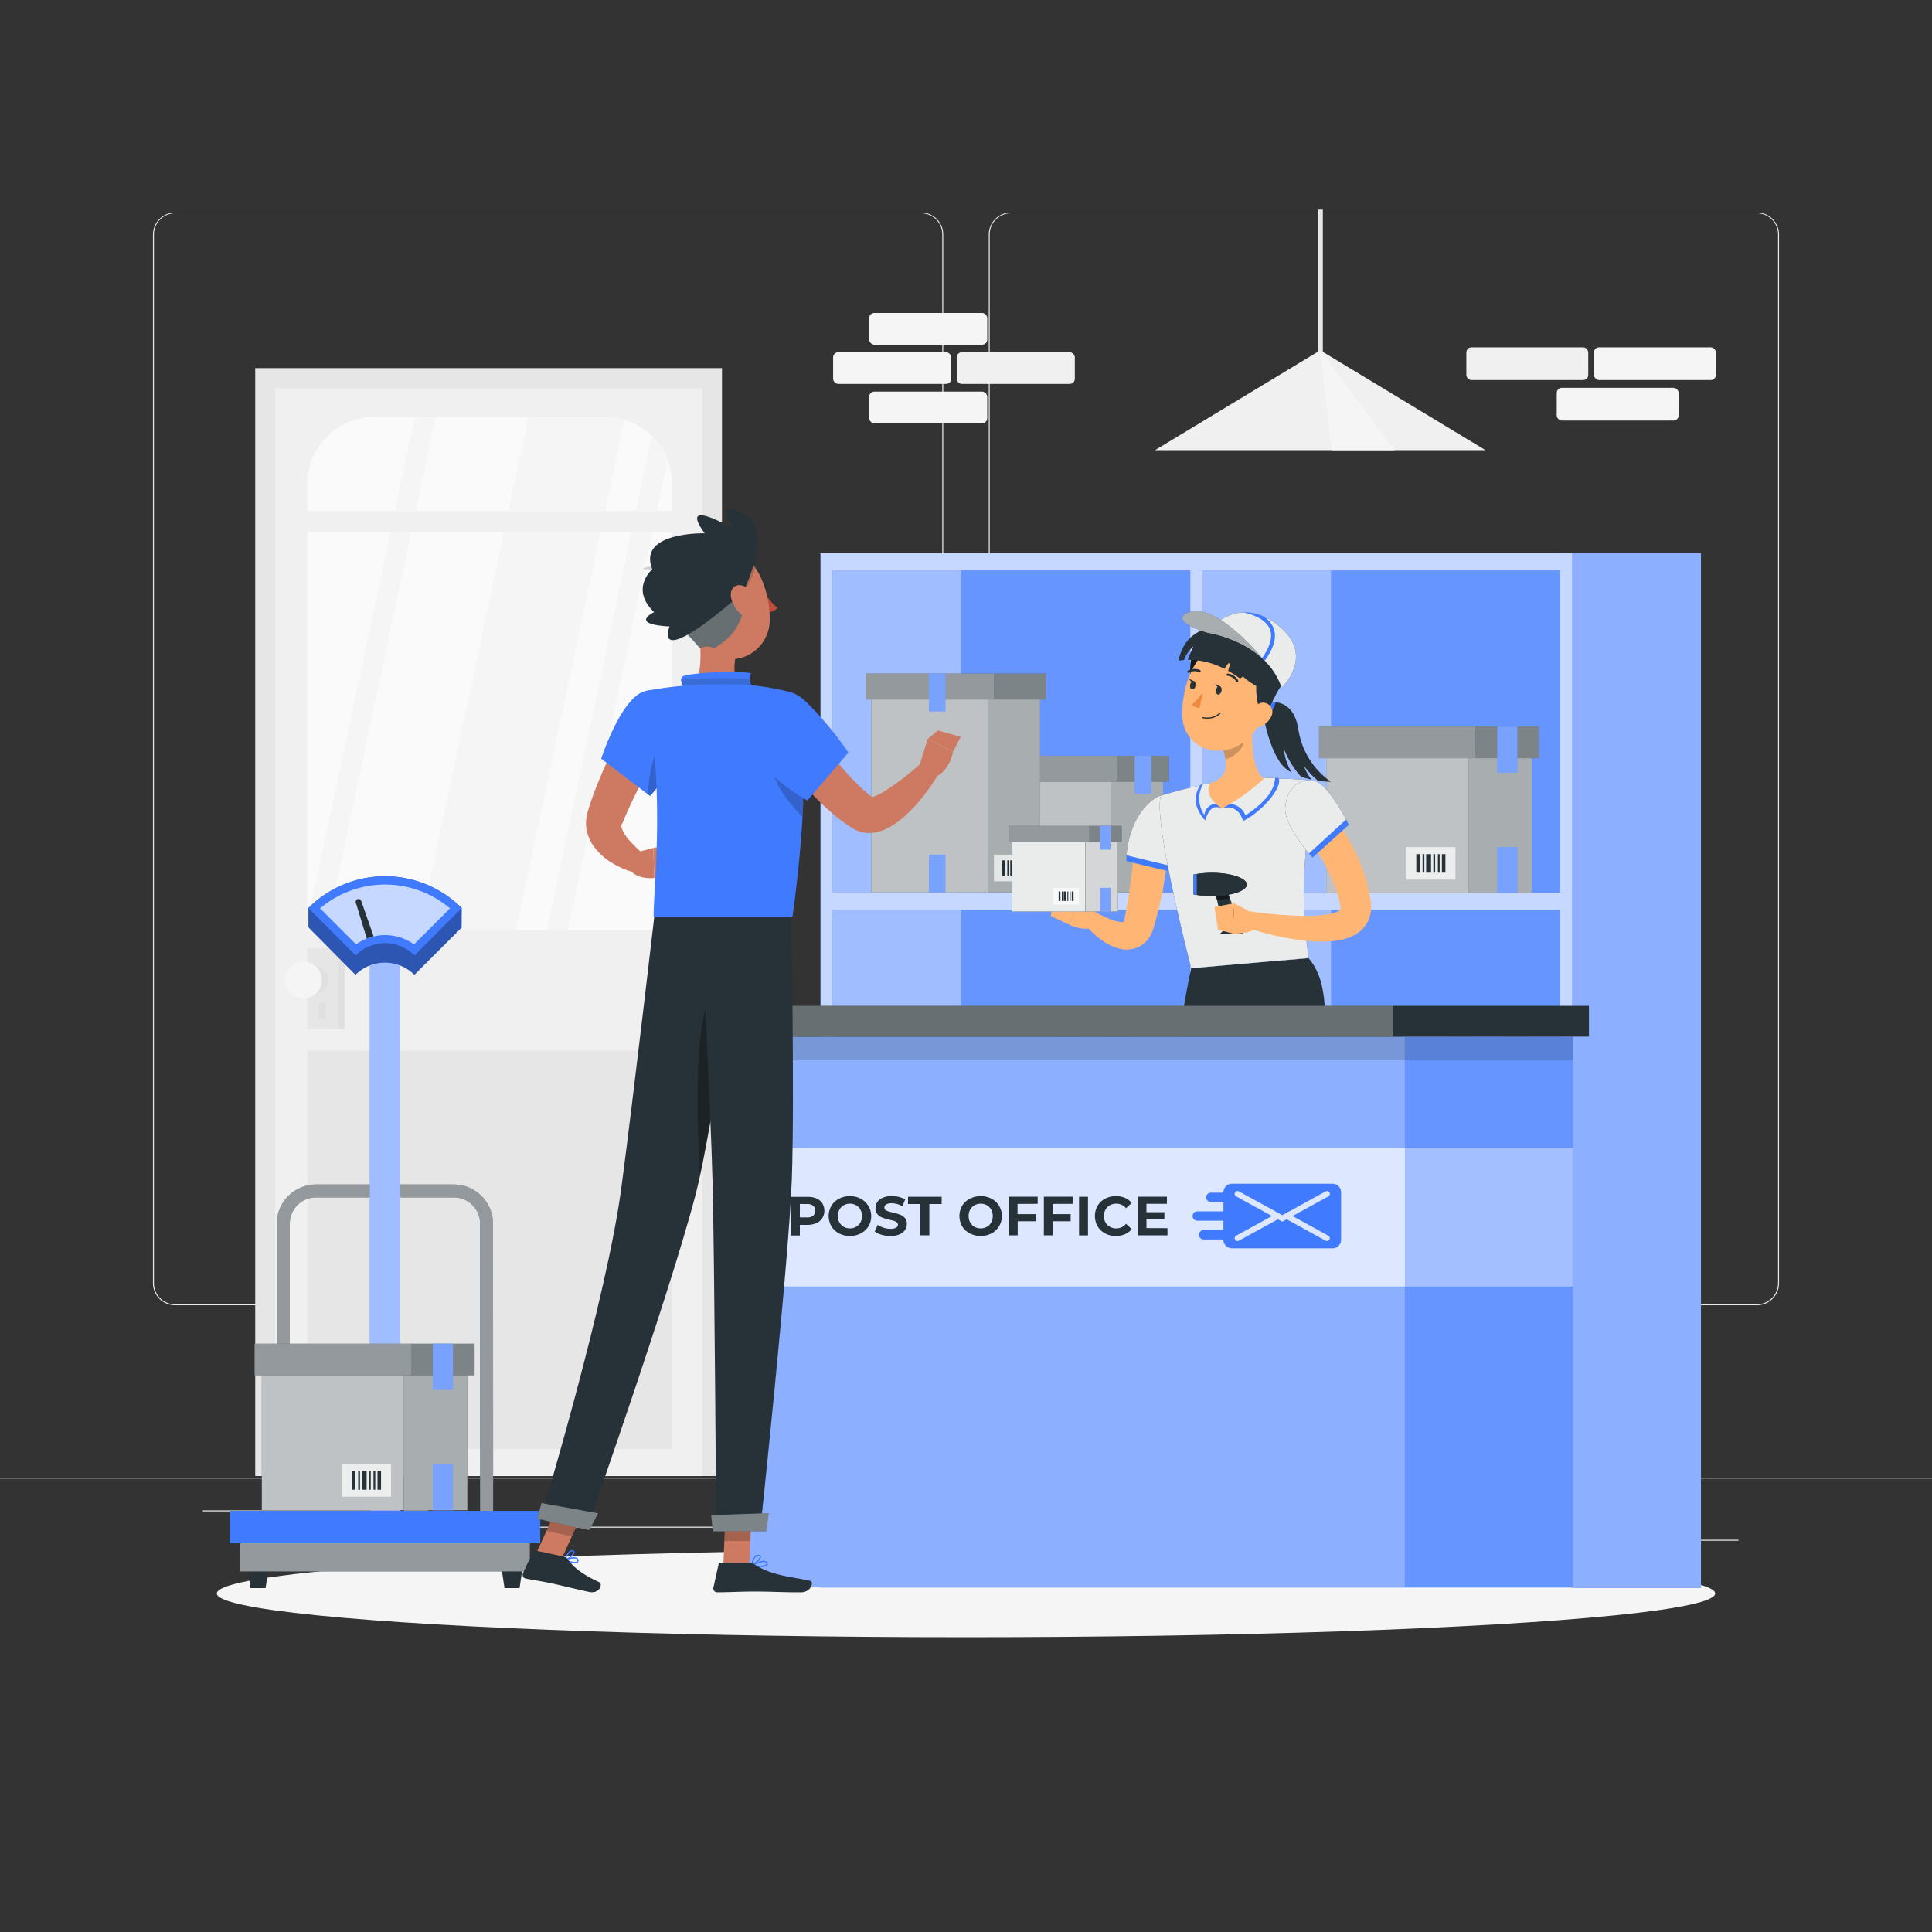 <svg xmlns="http://www.w3.org/2000/svg" viewBox="0 0 500 500"><rect x="0" y="0" width="500" height="500" fill="#333333" stroke="none"/><g id="freepik--background-complete--inject-73"><rect x="416.78" y="398.49" width="33.12" height="0.25" style="fill:#ebebeb"></rect><rect x="322.53" y="401.21" width="8.69" height="0.25" style="fill:#ebebeb"></rect><rect x="396.59" y="389.21" width="19.19" height="0.25" style="fill:#ebebeb"></rect><rect x="52.46" y="390.89" width="43.19" height="0.25" style="fill:#ebebeb"></rect><rect x="104.56" y="390.89" width="6.33" height="0.25" style="fill:#ebebeb"></rect><rect x="131.47" y="395.11" width="93.68" height="0.25" style="fill:#ebebeb"></rect><path d="M238.4,337.8H45.3a5.71,5.71,0,0,1-5.71-5.71V60.66A5.71,5.71,0,0,1,45.3,55H238.4a5.71,5.71,0,0,1,5.71,5.71V332.09A5.71,5.71,0,0,1,238.4,337.8ZM45.3,55.2a5.47,5.47,0,0,0-5.46,5.46V332.09a5.47,5.47,0,0,0,5.46,5.46H238.4a5.47,5.47,0,0,0,5.46-5.46V60.66a5.47,5.47,0,0,0-5.46-5.46Z" style="fill:#ebebeb"></path><path d="M454.7,337.8H261.6a5.71,5.71,0,0,1-5.71-5.71V60.66A5.71,5.71,0,0,1,261.6,55H454.7a5.71,5.71,0,0,1,5.71,5.71V332.09A5.71,5.71,0,0,1,454.7,337.8ZM261.6,55.2a5.47,5.47,0,0,0-5.46,5.46V332.09a5.47,5.47,0,0,0,5.46,5.46H454.7a5.47,5.47,0,0,0,5.46-5.46V60.66a5.47,5.47,0,0,0-5.46-5.46Z" style="fill:#ebebeb"></path><rect y="382.4" width="500" height="0.25" style="fill:#ebebeb"></rect><rect x="66.05" y="95.27" width="120.8" height="286.73" style="fill:#e6e6e6"></rect><rect x="71.18" y="100.47" width="110.53" height="281.54" style="fill:#f0f0f0"></rect><rect x="79.55" y="137.61" width="94.39" height="103.11" style="fill:#fafafa"></rect><rect x="79.55" y="271.9" width="94.39" height="103.11" style="fill:#e6e6e6"></rect><path d="M96.83,107.94h59.83a17.28,17.28,0,0,1,17.28,17.28v7.05a0,0,0,0,1,0,0H79.55a0,0,0,0,1,0,0v-7.05A17.28,17.28,0,0,1,96.83,107.94Z" style="fill:#fafafa"></path><rect x="79.55" y="245.36" width="8.06" height="21" style="fill:#e6e6e6"></rect><rect x="87.61" y="245.36" width="1.58" height="21" transform="translate(176.79 511.72) rotate(180)" style="fill:#e0e0e0"></rect><path d="M84.94,253.61a3.4,3.4,0,1,1-3.39-3.4A3.4,3.4,0,0,1,84.94,253.61Z" style="fill:#e0e0e0"></path><rect x="82.55" y="259.48" width="1.75" height="4.25" style="fill:#e0e0e0"></rect><circle cx="78.55" cy="253.61" r="4.75" style="fill:#f5f5f5"></circle><polygon points="112.75 107.94 107.36 107.94 102.18 132.28 107.58 132.28 112.75 107.94" style="fill:#f5f5f5"></polygon><path d="M172.78,119a17.31,17.31,0,0,0-4.08-6.2l-4.13,19.43H170Z" style="fill:#f5f5f5"></path><path d="M161.59,108.66a17.49,17.49,0,0,0-4.93-.72H136.74l-5.17,24.33h25Z" style="fill:#f5f5f5"></path><polygon points="106.45 137.61 101.05 137.61 79.55 238.77 79.55 240.72 84.53 240.72 106.45 137.61" style="fill:#f5f5f5"></polygon><polygon points="155.43 137.61 130.43 137.61 108.52 240.72 133.52 240.72 155.43 137.61" style="fill:#f5f5f5"></polygon><polygon points="168.83 137.61 163.43 137.61 141.52 240.72 146.92 240.72 168.83 137.61" style="fill:#f5f5f5"></polygon><rect x="341" y="54.25" width="1.35" height="40.02" style="fill:#e6e6e6"></rect><polygon points="298.92 116.5 341.68 90.66 384.44 116.5 298.92 116.5" style="fill:#f0f0f0"></polygon><polygon points="344.63 116.5 341.68 90.66 360.9 116.5 344.63 116.5" style="fill:#f5f5f5"></polygon><rect x="224.94" y="81" width="30.56" height="8.2" rx="1.32" style="fill:#f5f5f5"></rect><rect x="224.94" y="101.35" width="30.56" height="8.2" rx="1.32" style="fill:#f5f5f5"></rect><rect x="215.61" y="91.16" width="30.56" height="8.2" rx="1.32" style="fill:#f5f5f5"></rect><rect x="247.6" y="91.16" width="30.56" height="8.2" rx="1.32" style="fill:#f0f0f0"></rect><rect x="402.88" y="100.38" width="31.55" height="8.47" rx="1.32" transform="translate(837.31 209.22) rotate(180)" style="fill:#f5f5f5"></rect><rect x="412.51" y="89.88" width="31.55" height="8.47" rx="1.32" transform="translate(856.58 188.24) rotate(180)" style="fill:#f5f5f5"></rect><rect x="379.49" y="89.88" width="31.55" height="8.47" rx="1.32" transform="translate(790.53 188.24) rotate(180)" style="fill:#f0f0f0"></rect></g><g id="freepik--Shadow--inject-73"><ellipse id="freepik--path--inject-73" cx="250" cy="412.39" rx="193.89" ry="11.32" style="fill:#f5f5f5"></ellipse></g><g id="freepik--Shelf--inject-73"><path d="M248.78,145.4V408.77H422V145.4Z" style="fill:#407BFF"></path><path d="M248.78,145.4V408.77H422V145.4Z" style="fill:#fff;opacity:0.2"></path><path d="M213.89,145.4V408.77h34.89V145.4Z" style="fill:#407BFF"></path><path d="M213.89,145.4V408.77h34.89V145.4Z" style="fill:#fff;opacity:0.5"></path><path d="M309.61,145.4V408.77h34.88V145.4Z" style="fill:#407BFF"></path><path d="M309.61,145.4V408.77h34.88V145.4Z" style="fill:#fff;opacity:0.5"></path><path d="M403.79,143.18V411h36.42V143.18Z" style="fill:#407BFF"></path><path d="M403.79,143.18V411h36.42V143.18Z" style="fill:#fff;opacity:0.4"></path><path d="M311.13,143.18H212.35V411H406.87V143.18Zm-95.7,4.44h92.62V231H215.43Zm0,87.8h92.62v83.34H215.43Zm0,171.13V323.21h92.62v83.34Zm188.36,0H311.17V323.21h92.62Zm0-87.79H311.17V235.42h92.62ZM311.17,231V147.62h92.62V231Z" style="fill:#407BFF"></path><path d="M212.35,143.18V411H406.87V143.18Zm3.08,4.44h92.62V231H215.43Zm0,87.8h92.62v83.34H215.43Zm0,171.13V323.21h92.62v83.34Zm188.36,0H311.17V323.21h92.62Zm0-87.79H311.17V235.42h92.62ZM311.17,231V147.62h92.62V231Z" style="fill:#fff;opacity:0.7"></path><rect x="343.23" y="194.36" width="36.79" height="36.79" style="fill:#263238"></rect><rect x="343.23" y="194.36" width="36.79" height="36.79" style="fill:#fff;opacity:0.7"></rect><rect x="380.02" y="194.36" width="16.4" height="36.79" transform="translate(776.44 425.51) rotate(180)" style="fill:#263238"></rect><rect x="380.02" y="194.36" width="16.4" height="36.79" transform="translate(776.44 425.51) rotate(180)" style="fill:#fff;opacity:0.6"></rect><rect x="363.95" y="219.23" width="12.72" height="8.41" style="fill:#fff;opacity:0.7"></rect><rect x="366.54" y="221.05" width="0.91" height="4.79" style="fill:#263238"></rect><rect x="368.16" y="221.05" width="0.46" height="4.79" style="fill:#263238"></rect><rect x="369.09" y="221.05" width="1.26" height="4.79" style="fill:#263238"></rect><rect x="370.95" y="221.05" width="0.46" height="4.79" style="fill:#263238"></rect><rect x="372.12" y="221.05" width="0.46" height="4.79" style="fill:#263238"></rect><rect x="373.16" y="221.05" width="0.91" height="4.79" style="fill:#263238"></rect><rect x="381.89" y="188.04" width="16.4" height="8.18" style="fill:#263238"></rect><rect x="381.89" y="188.04" width="16.4" height="8.18" style="fill:#fff;opacity:0.4"></rect><rect x="341.36" y="188.04" width="40.53" height="8.18" style="fill:#263238"></rect><rect x="341.36" y="188.04" width="40.53" height="8.18" style="fill:#fff;opacity:0.5"></rect><rect x="387.49" y="188.04" width="5.19" height="11.92" style="fill:#407BFF"></rect><rect x="387.49" y="219.23" width="5.19" height="11.92" style="fill:#407BFF"></rect><rect x="387.49" y="188.04" width="5.19" height="11.92" style="fill:#fff;opacity:0.3"></rect><rect x="387.49" y="219.23" width="5.19" height="11.92" style="fill:#fff;opacity:0.3"></rect><rect x="222.68" y="271.39" width="47.28" height="47.28" style="fill:#263238"></rect><rect x="222.68" y="271.39" width="47.28" height="47.28" style="fill:#fff;opacity:0.7"></rect><rect x="269.96" y="271.39" width="21.07" height="47.28" transform="translate(560.99 590.06) rotate(180)" style="fill:#263238"></rect><rect x="269.96" y="271.39" width="21.07" height="47.28" transform="translate(560.99 590.06) rotate(180)" style="fill:#fff;opacity:0.6"></rect><rect x="249.3" y="303.35" width="16.35" height="10.81" style="fill:#fff;opacity:0.7"></rect><rect x="252.64" y="305.68" width="1.17" height="6.15" style="fill:#263238"></rect><rect x="254.72" y="305.68" width="0.59" height="6.15" style="fill:#263238"></rect><rect x="255.91" y="305.68" width="1.62" height="6.15" style="fill:#263238"></rect><rect x="258.31" y="305.68" width="0.59" height="6.15" style="fill:#263238"></rect><rect x="259.81" y="305.68" width="0.59" height="6.15" style="fill:#263238"></rect><rect x="261.15" y="305.68" width="1.17" height="6.15" style="fill:#263238"></rect><rect x="272.36" y="263.27" width="21.07" height="10.52" style="fill:#263238"></rect><rect x="272.36" y="263.27" width="21.07" height="10.52" style="fill:#fff;opacity:0.4"></rect><rect x="220.28" y="263.27" width="52.08" height="10.52" style="fill:#263238"></rect><rect x="220.28" y="263.27" width="52.08" height="10.52" style="fill:#fff;opacity:0.5"></rect><rect x="279.56" y="263.27" width="6.67" height="15.32" style="fill:#407BFF"></rect><rect x="279.56" y="303.35" width="6.67" height="15.32" style="fill:#407BFF"></rect><rect x="279.56" y="263.27" width="6.67" height="15.32" style="fill:#fff;opacity:0.3"></rect><rect x="279.56" y="303.35" width="6.67" height="15.32" style="fill:#fff;opacity:0.3"></rect><rect x="225.6" y="359.1" width="47.28" height="47.28" style="fill:#263238"></rect><rect x="225.6" y="359.1" width="47.28" height="47.28" style="fill:#fff;opacity:0.7"></rect><rect x="272.88" y="359.1" width="21.07" height="47.28" transform="translate(566.83 765.49) rotate(180)" style="fill:#263238"></rect><rect x="272.88" y="359.1" width="21.07" height="47.28" transform="translate(566.83 765.49) rotate(180)" style="fill:#fff;opacity:0.6"></rect><rect x="252.22" y="391.07" width="16.35" height="10.81" style="fill:#fff;opacity:0.7"></rect><rect x="255.55" y="393.4" width="1.17" height="6.15" style="fill:#263238"></rect><rect x="257.64" y="393.4" width="0.59" height="6.15" style="fill:#263238"></rect><rect x="258.83" y="393.4" width="1.62" height="6.15" style="fill:#263238"></rect><rect x="261.23" y="393.4" width="0.59" height="6.15" style="fill:#263238"></rect><rect x="262.73" y="393.4" width="0.59" height="6.15" style="fill:#263238"></rect><rect x="264.06" y="393.4" width="1.17" height="6.15" style="fill:#263238"></rect><rect x="275.28" y="350.98" width="21.07" height="10.52" style="fill:#263238"></rect><rect x="275.28" y="350.98" width="21.07" height="10.52" style="fill:#fff;opacity:0.5"></rect><rect x="223.2" y="350.98" width="52.08" height="10.52" style="fill:#263238"></rect><rect x="223.2" y="350.98" width="52.08" height="10.52" style="fill:#fff;opacity:0.6"></rect><rect x="282.48" y="350.98" width="6.67" height="15.32" style="fill:#407BFF"></rect><rect x="282.48" y="391.07" width="6.67" height="15.32" style="fill:#407BFF"></rect><rect x="282.48" y="350.98" width="6.67" height="15.32" style="fill:#fff"></rect><rect x="282.48" y="391.07" width="6.67" height="15.32" style="fill:#fff"></rect><rect x="325.11" y="359.1" width="47.28" height="47.28" style="fill:#263238"></rect><rect x="325.11" y="359.1" width="47.28" height="47.28" style="fill:#fff;opacity:0.7"></rect><rect x="372.39" y="359.1" width="21.07" height="47.28" transform="translate(765.86 765.49) rotate(180)" style="fill:#263238"></rect><rect x="372.39" y="359.1" width="21.07" height="47.28" transform="translate(765.86 765.49) rotate(180)" style="fill:#fff;opacity:0.6"></rect><rect x="351.74" y="391.07" width="16.35" height="10.81" style="fill:#fff;opacity:0.7"></rect><rect x="355.07" y="393.4" width="1.17" height="6.15" style="fill:#263238"></rect><rect x="357.15" y="393.4" width="0.59" height="6.15" style="fill:#263238"></rect><rect x="358.34" y="393.4" width="1.62" height="6.15" style="fill:#263238"></rect><rect x="360.74" y="393.4" width="0.59" height="6.15" style="fill:#263238"></rect><rect x="362.24" y="393.4" width="0.59" height="6.15" style="fill:#263238"></rect><rect x="363.58" y="393.4" width="1.17" height="6.15" style="fill:#263238"></rect><rect x="374.79" y="350.98" width="21.07" height="10.52" style="fill:#263238"></rect><rect x="374.79" y="350.98" width="21.07" height="10.52" style="fill:#fff;opacity:0.4"></rect><rect x="322.71" y="350.98" width="52.08" height="10.52" style="fill:#263238"></rect><rect x="322.71" y="350.98" width="52.08" height="10.52" style="fill:#fff;opacity:0.5"></rect><rect x="381.99" y="350.98" width="6.67" height="15.32" style="fill:#407BFF"></rect><rect x="381.99" y="391.07" width="6.67" height="15.32" style="fill:#407BFF"></rect><rect x="381.99" y="350.98" width="6.67" height="15.32" style="fill:#fff;opacity:0.3"></rect><rect x="381.99" y="391.07" width="6.67" height="15.32" style="fill:#fff;opacity:0.3"></rect><rect x="325.11" y="271.39" width="47.28" height="47.28" style="fill:#263238"></rect><rect x="325.11" y="271.39" width="47.28" height="47.28" style="fill:#fff;opacity:0.7"></rect><rect x="372.39" y="271.39" width="21.07" height="47.28" transform="translate(765.86 590.06) rotate(180)" style="fill:#263238"></rect><rect x="372.39" y="271.39" width="21.07" height="47.28" transform="translate(765.86 590.06) rotate(180)" style="fill:#fff;opacity:0.6"></rect><rect x="351.74" y="303.35" width="16.35" height="10.81" style="fill:#fff;opacity:0.7"></rect><rect x="355.07" y="305.68" width="1.17" height="6.15" style="fill:#263238"></rect><rect x="357.15" y="305.68" width="0.59" height="6.15" style="fill:#263238"></rect><rect x="358.34" y="305.68" width="1.62" height="6.15" style="fill:#263238"></rect><rect x="360.74" y="305.68" width="0.59" height="6.15" style="fill:#263238"></rect><rect x="362.24" y="305.68" width="0.59" height="6.15" style="fill:#263238"></rect><rect x="363.58" y="305.68" width="1.17" height="6.15" style="fill:#263238"></rect><rect x="374.79" y="263.27" width="21.07" height="10.52" style="fill:#263238"></rect><rect x="374.79" y="263.27" width="21.07" height="10.52" style="fill:#fff;opacity:0.4"></rect><rect x="322.71" y="263.27" width="52.08" height="10.52" style="fill:#263238"></rect><rect x="322.71" y="263.27" width="52.08" height="10.52" style="fill:#fff;opacity:0.5"></rect><rect x="381.99" y="263.27" width="6.67" height="15.32" style="fill:#407BFF"></rect><rect x="381.99" y="303.35" width="6.67" height="15.32" style="fill:#407BFF"></rect><rect x="381.99" y="263.27" width="6.67" height="15.32" style="fill:#fff;opacity:0.3"></rect><rect x="381.99" y="303.35" width="6.67" height="15.32" style="fill:#fff;opacity:0.3"></rect><rect x="257.36" y="200.77" width="30.18" height="30.18" style="fill:#263238"></rect><rect x="257.36" y="200.77" width="30.18" height="30.18" style="fill:#fff;opacity:0.7"></rect><rect x="287.54" y="200.77" width="13.45" height="30.18" transform="translate(588.53 431.72) rotate(180)" style="fill:#263238"></rect><rect x="287.54" y="200.77" width="13.45" height="30.18" transform="translate(588.53 431.72) rotate(180)" style="fill:#fff;opacity:0.6"></rect><rect x="274.36" y="221.18" width="10.44" height="6.9" style="fill:#fff;opacity:0.7"></rect><rect x="276.48" y="222.66" width="0.75" height="3.93" style="fill:#263238"></rect><rect x="277.81" y="222.66" width="0.37" height="3.93" style="fill:#263238"></rect><rect x="278.57" y="222.66" width="1.04" height="3.93" style="fill:#263238"></rect><rect x="280.1" y="222.66" width="0.37" height="3.93" style="fill:#263238"></rect><rect x="281.06" y="222.66" width="0.37" height="3.93" style="fill:#263238"></rect><rect x="281.91" y="222.66" width="0.75" height="3.93" style="fill:#263238"></rect><rect x="289.07" y="195.59" width="13.45" height="6.71" style="fill:#263238"></rect><rect x="289.07" y="195.59" width="13.45" height="6.71" style="fill:#fff;opacity:0.4"></rect><rect x="255.83" y="195.59" width="33.25" height="6.71" style="fill:#263238"></rect><rect x="255.83" y="195.59" width="33.25" height="6.71" style="fill:#fff;opacity:0.5"></rect><rect x="293.67" y="195.59" width="4.26" height="9.78" style="fill:#407BFF"></rect><rect x="293.67" y="221.18" width="4.26" height="9.78" style="fill:#407BFF"></rect><rect x="293.67" y="195.59" width="4.26" height="9.78" style="fill:#fff;opacity:0.3"></rect><rect x="293.67" y="221.18" width="4.26" height="9.78" style="fill:#fff;opacity:0.3"></rect><rect x="225.54" y="179.51" width="30.18" height="51.45" style="fill:#263238"></rect><rect x="225.54" y="179.51" width="30.18" height="51.45" style="fill:#fff;opacity:0.7"></rect><rect x="255.72" y="179.51" width="13.45" height="51.45" transform="translate(524.9 410.46) rotate(180)" style="fill:#263238"></rect><rect x="255.72" y="179.51" width="13.45" height="51.45" transform="translate(524.9 410.46) rotate(180)" style="fill:#fff;opacity:0.6"></rect><rect x="257.23" y="221.18" width="10.44" height="6.9" style="fill:#fff;opacity:0.7"></rect><rect x="259.36" y="222.66" width="0.75" height="3.93" style="fill:#263238"></rect><rect x="260.69" y="222.66" width="0.37" height="3.93" style="fill:#263238"></rect><rect x="261.45" y="222.66" width="1.04" height="3.93" style="fill:#263238"></rect><rect x="262.98" y="222.66" width="0.37" height="3.93" style="fill:#263238"></rect><rect x="263.94" y="222.66" width="0.37" height="3.93" style="fill:#263238"></rect><rect x="264.79" y="222.66" width="0.75" height="3.93" style="fill:#263238"></rect><rect x="257.26" y="174.32" width="13.45" height="6.71" style="fill:#263238"></rect><rect x="257.26" y="174.32" width="13.45" height="6.71" style="fill:#fff;opacity:0.4"></rect><rect x="224.01" y="174.32" width="33.25" height="6.71" style="fill:#263238"></rect><rect x="224.01" y="174.32" width="33.25" height="6.71" style="fill:#fff;opacity:0.5"></rect><rect x="240.41" y="174.32" width="4.26" height="9.78" style="fill:#407BFF"></rect><rect x="240.41" y="221.18" width="4.26" height="9.78" style="fill:#407BFF"></rect><rect x="240.41" y="174.32" width="4.26" height="9.78" style="fill:#fff;opacity:0.3"></rect><rect x="240.41" y="221.18" width="4.26" height="9.78" style="fill:#fff;opacity:0.3"></rect></g><g id="freepik--Scale--inject-73"><path d="M127.63,396h-56V316.68a10.16,10.16,0,0,1,10.15-10.14h35.67a10.15,10.15,0,0,1,10.14,10.14ZM75,392.59h49.24V316.68a6.79,6.79,0,0,0-6.78-6.79H81.82A6.8,6.8,0,0,0,75,316.68Z" style="fill:#263238"></path><path d="M127.63,396h-56V316.68a10.16,10.16,0,0,1,10.15-10.14h35.67a10.15,10.15,0,0,1,10.14,10.14ZM75,392.59h49.24V316.68a6.79,6.79,0,0,0-6.78-6.79H81.82A6.8,6.8,0,0,0,75,316.68Z" style="fill:#fff;opacity:0.5"></path><rect x="95.71" y="248.03" width="7.89" height="153.34" style="fill:#407BFF"></rect><rect x="95.71" y="248.03" width="7.89" height="153.34" style="fill:#fff;opacity:0.5"></rect><polygon points="68.73 411 64.85 411 64.01 405.44 69.57 405.44 68.73 411" style="fill:#263238"></polygon><polygon points="134.46 411 130.57 411 129.73 405.44 135.29 405.44 134.46 411" style="fill:#263238"></polygon><rect x="62.18" y="398.11" width="74.94" height="8.58" style="fill:#263238"></rect><rect x="62.18" y="398.11" width="74.94" height="8.58" style="fill:#fff;opacity:0.5"></rect><rect x="59.49" y="391.01" width="80.33" height="8.37" style="fill:#407BFF"></rect><path d="M119.49,235a28.06,28.06,0,0,0-39.67,0v5L92,252.28a10.77,10.77,0,0,1,15.24,0l12.22-12.21Z" style="fill:#407BFF"></path><path d="M119.49,235a28.06,28.06,0,0,0-39.67,0v5L92,252.28a10.77,10.77,0,0,1,15.24,0l12.22-12.21Z" style="opacity:0.3"></path><path d="M107.27,247.25a10.77,10.77,0,0,0-15.24,0L79.82,235a28.06,28.06,0,0,1,39.67,0Z" style="fill:#407BFF"></path><path d="M82.84,235.09l9.31,9.31a12.92,12.92,0,0,1,15,0l9.31-9.31A26,26,0,0,0,82.84,235.09Z" style="fill:#fff;opacity:0.7"></path><path d="M96.68,242.28l-3.2-9.12a.73.73,0,0,0-1.39.46l2.84,9.29A12.18,12.18,0,0,1,96.68,242.28Z" style="fill:#263238"></path><rect x="67.76" y="354.06" width="36.79" height="36.79" style="fill:#263238"></rect><rect x="67.76" y="354.06" width="36.79" height="36.79" style="fill:#fff;opacity:0.7"></rect><rect x="104.56" y="354.06" width="16.4" height="36.79" transform="translate(225.51 744.92) rotate(180)" style="fill:#263238"></rect><rect x="104.56" y="354.06" width="16.4" height="36.79" transform="translate(225.51 744.92) rotate(180)" style="fill:#fff;opacity:0.6"></rect><rect x="88.48" y="378.94" width="12.72" height="8.41" style="fill:#fff;opacity:0.7"></rect><rect x="91.07" y="380.75" width="0.91" height="4.79" style="fill:#263238"></rect><rect x="92.7" y="380.75" width="0.46" height="4.79" style="fill:#263238"></rect><rect x="93.62" y="380.75" width="1.26" height="4.79" style="fill:#263238"></rect><rect x="95.49" y="380.75" width="0.46" height="4.79" style="fill:#263238"></rect><rect x="96.66" y="380.75" width="0.46" height="4.79" style="fill:#263238"></rect><rect x="97.7" y="380.75" width="0.91" height="4.79" style="fill:#263238"></rect><rect x="106.42" y="347.75" width="16.4" height="8.18" style="fill:#263238"></rect><rect x="106.42" y="347.75" width="16.4" height="8.18" style="fill:#fff;opacity:0.4"></rect><rect x="65.89" y="347.75" width="40.53" height="8.18" style="fill:#263238"></rect><rect x="65.89" y="347.75" width="40.53" height="8.18" style="fill:#fff;opacity:0.5"></rect><rect x="112.03" y="347.75" width="5.19" height="11.92" style="fill:#407BFF"></rect><rect x="112.03" y="378.94" width="5.19" height="11.92" style="fill:#407BFF"></rect><rect x="112.03" y="347.75" width="5.19" height="11.92" style="fill:#fff;opacity:0.3"></rect><rect x="112.03" y="378.94" width="5.19" height="11.92" style="fill:#fff;opacity:0.3"></rect></g><g id="freepik--character-2--inject-73"><path d="M293.81,215.91l-.13,2.19c-.05.76-.11,1.53-.17,2.3-.15,1.54-.3,3.09-.48,4.63q-.54,4.65-1.35,9.27l-.76,4.22c-.07.29-1.94,0-3.23-.48a41.57,41.57,0,0,1-4-1.87l-2.78,3.26a21.3,21.3,0,0,0,1.85,1.93,20.69,20.69,0,0,0,2.07,1.74,17.1,17.1,0,0,0,2.44,1.51,10.84,10.84,0,0,0,3.2,1.06,7.36,7.36,0,0,0,2.16,0,6.78,6.78,0,0,0,2.45-.83,7.08,7.08,0,0,0,2-1.74,8,8,0,0,0,1.11-1.93c.13-.31.24-.62.33-.91l.11-.37.08-.3.34-1.21c.23-.8.44-1.61.64-2.42.8-3.24,1.46-6.51,1.95-9.83.24-1.66.45-3.32.59-5,.07-.84.14-1.68.19-2.53s.07-1.67.08-2.65Z" style="fill:#ffb573"></path><path d="M298.43,206.93c-7.22,5.52-6.93,15.92-6.93,15.92l12.9,3.08s4-10.45,2.35-14.28C305.08,207.65,302.48,203.82,298.43,206.93Z" style="fill:#263238"></path><path d="M298.43,206.93c-7.22,5.52-6.93,15.92-6.93,15.92l12.9,3.08s4-10.45,2.35-14.28C305.08,207.65,302.48,203.82,298.43,206.93Z" style="fill:#fff;opacity:0.9"></path><path d="M304.89,224.57l-13.33-3.21c-.07.93-.05,1.49-.05,1.49l12.89,3.08S304.6,225.41,304.89,224.57Z" style="fill:#407BFF"></path><polygon points="331.83 403.19 324.42 403.9 320.85 386.63 328.27 385.92 331.83 403.19" style="fill:#ffb573"></polygon><polygon points="386.94 377.66 381.49 382.78 369.73 369.85 375.18 364.74 386.94 377.66" style="fill:#ffb573"></polygon><path d="M379,380.33l4.09-7.38a.61.61,0,0,1,.74-.28l6.3,2.4a1.21,1.21,0,0,1,.59,1.7c-1.47,2.55-2.31,3.71-4.11,7-1.11,2-3.27,6.57-4.8,9.33s-4.33,1.39-3.94.1c1.75-5.76,1.42-9,.92-11.5A1.94,1.94,0,0,1,379,380.33Z" style="fill:#263238"></path><path d="M323.81,401.65h8.91a.74.74,0,0,1,.7.55l1.94,7a1.1,1.1,0,0,1-1.09,1.41c-3.14,0-4.63,0-8.54,0h-12c-3.25,0-3.93-3.29-2.59-3.59,6-1.34,9.52-3.18,11.39-4.94A1.84,1.84,0,0,1,323.81,401.65Z" style="fill:#263238"></path><polygon points="320.85 386.64 322.69 395.54 330.25 395.54 328.27 385.93 320.85 386.64" style="opacity:0.2"></polygon><polygon points="375.19 364.74 369.74 369.86 375.8 376.52 381.25 371.4 375.19 364.74" style="opacity:0.2"></polygon><path d="M308.28,250.57s-10.28,45.48-3.42,77.54c4.6,21.47,14.21,63.71,14.21,63.71l13-.34s-5.58-44.38-8.18-62.28c-4.44-30.62,6.68-80.55,6.68-80.55Z" style="fill:#263238"></path><path d="M320.13,259.75,326.61,270a311,311,0,0,0-3.7,36.61C313.79,290.27,318.11,268.39,320.13,259.75Z" style="opacity:0.4"></path><polygon points="318.57 393.63 334.58 393.22 333.65 388.3 317.32 389.07 318.57 393.63" style="fill:#263238"></polygon><path d="M314.92,250.09s6,48.23,19.11,74.55c10.55,21.27,38.73,51.54,38.73,51.54l7.2-7.42s-19-32.9-26.87-47c-19.25-34.63-3.52-61.07-14.43-73.79Z" style="fill:#263238"></path><polygon points="372.03 377.18 381.33 368.12 378.24 363.92 368.38 373.76 372.03 377.18" style="fill:#263238"></polygon><path d="M377.54,384.29a.93.93,0,0,0,.29-.05c.89-.3,1.48-1.95,1.75-2.9a.18.18,0,0,0-.05-.16.17.17,0,0,0-.17,0c-.27.14-2.65,1.41-2.72,2.35a.57.57,0,0,0,.25.53A1.09,1.09,0,0,0,377.54,384.29Zm1.65-2.69c-.41,1.32-.95,2.19-1.45,2.36a.69.69,0,0,1-.67-.15.29.29,0,0,1-.14-.27C377,383,378.37,382.06,379.19,381.6Z" style="fill:#407BFF"></path><path d="M377.17,382a5.31,5.31,0,0,0,2.34-.55.13.13,0,0,0,.07-.13.14.14,0,0,0-.07-.12c-.08-.05-2-1.08-3-.72a.88.88,0,0,0-.56.52.59.59,0,0,0,.14.73A1.63,1.63,0,0,0,377.17,382Zm1.94-.67c-.81.34-2.37.55-2.81.18-.08-.06-.15-.17-.05-.4a.59.59,0,0,1,.37-.35A4.11,4.11,0,0,1,379.11,381.3Z" style="fill:#407BFF"></path><path d="M319.86,403.1a12.18,12.18,0,0,0,2.43-.31.15.15,0,0,0,.11-.13.14.14,0,0,0-.08-.15c-.37-.17-3.6-1.67-4.41-1.12a.47.47,0,0,0-.21.46,1.07,1.07,0,0,0,.44.84A3,3,0,0,0,319.86,403.1Zm1.92-.51c-1,.18-2.73.41-3.47-.14a.79.79,0,0,1-.32-.62.18.18,0,0,1,.08-.19C318.53,401.33,320.44,402,321.78,402.59Z" style="fill:#407BFF"></path><path d="M322.26,402.79l.09,0a.17.17,0,0,0,0-.15c0-.14-.76-3.32-2.52-3.12-.44.05-.56.27-.58.44-.11.82,1.93,2.45,2.9,2.85Zm-2.22-3c1.12,0,1.77,1.85,2,2.59-1-.55-2.51-1.88-2.44-2.4,0,0,0-.15.33-.19Z" style="fill:#407BFF"></path><path d="M284.12,236.68l-4.75-4.74-2.55,7.42s4,2.16,7.83.12Z" style="fill:#ffb573"></path><polygon points="272.81 231.21 271.94 237.07 276.82 239.36 279.37 231.94 272.81 231.21" style="fill:#ffb573"></polygon><path d="M300.6,205.86s-3.26,1.43,7.68,44.71l30.38-2.63c-1.58-12.32-2.25-19.94,1.46-45.83a90.24,90.24,0,0,0-13-.58,96,96,0,0,0-13.8,1.19A127.5,127.5,0,0,0,300.6,205.86Z" style="fill:#263238"></path><path d="M300.6,205.86s-3.26,1.43,7.68,44.71l30.38-2.63c-1.58-12.32-2.25-19.94,1.46-45.83a90.24,90.24,0,0,0-13-.58,96,96,0,0,0-13.8,1.19A127.5,127.5,0,0,0,300.6,205.86Z" style="fill:#fff;opacity:0.9"></path><path d="M327.08,201.31s1.72,0,3.76,0c1.22,1.89-3.4,8.13-9.08,11.13-1.58-4.93-5.54-3.23-5.54-3.23Z" style="fill:#263238"></path><path d="M327.08,201.31s1.72,0,3.76,0c1.22,1.89-3.4,8.13-9.08,11.13-1.58-4.93-5.54-3.23-5.54-3.23Z" style="fill:#fff;opacity:0.9"></path><path d="M313.28,202.61s-.77.11-2.6.53c-1.23,1.89-2.4,5.05,1.21,9.16,1.4-5.07,4.33-3.06,4.33-3.06Z" style="fill:#263238"></path><path d="M313.28,202.61s-.77.11-2.6.53c-1.23,1.89-2.4,5.05,1.21,9.16,1.4-5.07,4.33-3.06,4.33-3.06Z" style="fill:#fff;opacity:0.9"></path><path d="M310.68,203.14c-1.23,1.89-2.4,5.05,1.21,9.16,1.4-5.07,4.33-3.06,4.33-3.06l-.5-1.13a3.15,3.15,0,0,0-4,2.84,7.47,7.47,0,0,1-.43-7.94Z" style="fill:#407BFF"></path><path d="M330.84,201.34H330a7.61,7.61,0,0,1-1.16,3.58c-1.86,3.27-6.54,6.09-6.54,6.09a4.42,4.42,0,0,0-4.55-2.91l-1.56,1.14s4-1.7,5.54,3.23C327.44,209.47,332.06,203.23,330.84,201.34Z" style="fill:#407BFF"></path><path d="M339.44,201.76a12,12,0,0,1-2-3.56,23.1,23.1,0,0,0,3.65,3.85,27.51,27.51,0,0,0,3.37.29,20.22,20.22,0,0,1-8.4-13.32c-1.26-8.82-7.68-7.17-7.68-7.17l-1.52,2.6s1.1,8,4.46,12.91a8.56,8.56,0,0,0,3,2.6,14.18,14.18,0,0,1-2.06-6.2,23.15,23.15,0,0,0,4.46,7.25A22.63,22.63,0,0,0,339.44,201.76Z" style="fill:#263238"></path><path d="M328.39,181.85l-1.52,2.6s.15,1.11.52,2.76a26,26,0,0,0,2.79-5.46A5.93,5.93,0,0,0,328.39,181.85Z" style="fill:#407BFF"></path><path d="M324.36,186.11c-.48,4.51-.65,12.72,2.72,15.42a51.71,51.71,0,0,1-10.86,7.71c-5.28-3.65-2.94-6.52-2.94-6.52,4.85-1.61,4.4-5.27,3.24-8.65Z" style="fill:#ffb573"></path><path d="M321.17,189.36l-4.65,4.71a14.32,14.32,0,0,1,.64,2.41c1.87-.44,4.57-2.38,4.6-4.37A7.85,7.85,0,0,0,321.17,189.36Z" style="opacity:0.2"></path><path d="M317.19,170.86s-5.06,7-5.89,10.18c-3.45,2-4.15-7.89-2.32-14C314.65,170.57,317.19,170.86,317.19,170.86Z" style="fill:#263238"></path><path d="M317.19,170.86s-5.06,7-5.89,10.18c-3.45,2-4.15-7.89-2.32-14C314.65,170.57,317.19,170.86,317.19,170.86Z" style="opacity:0.5"></path><path d="M328.34,179.06c-1.89,7.21-2.53,10.3-6.95,13.32-6.66,4.55-15.1.66-15.41-7-.28-6.87,2.85-17.51,10.56-19A10.17,10.17,0,0,1,328.34,179.06Z" style="fill:#ffb573"></path><path d="M332.26,176.18s-3.63,5.87-4.11,8.42c-2.63,1.79-3.74-6-2.63-11C326.73,169.24,332.26,176.18,332.26,176.18Z" style="fill:#263238"></path><path d="M311.34,165.81c2.13-2.95,9.88-4.17,16.6.25,6.06,4,5.67,13.21.85,12.72s-9.57-6.14-9.57-6.14Z" style="fill:#263238"></path><path d="M328.93,185.57a5.45,5.45,0,0,1-3.2,2.65c-1.83.55-2.78-1.08-2.3-2.82.42-1.57,1.89-3.75,3.74-3.54A2.45,2.45,0,0,1,328.93,185.57Z" style="fill:#ffb573"></path><path d="M316.13,178.81c-.12.59-.53,1-.92.94s-.6-.62-.49-1.22.53-1,.92-.94S316.25,178.21,316.13,178.81Z" style="fill:#263238"></path><path d="M309.41,177.49c-.11.59-.52,1-.91.94s-.61-.62-.49-1.22.52-1,.91-.94S309.53,176.89,309.41,177.49Z" style="fill:#263238"></path><path d="M309.09,176.34l-1.35-.69S308.25,176.91,309.09,176.34Z" style="fill:#263238"></path><path d="M311.32,179a16.29,16.29,0,0,1-2.86,3.38,2.62,2.62,0,0,0,2,.81Z" style="fill:#ed893e"></path><path d="M312.45,186a4.92,4.92,0,0,0,3.38-1.29.14.14,0,0,0,0-.21.15.15,0,0,0-.21,0,4.86,4.86,0,0,1-4.23,1.09.15.15,0,1,0-.05.29A5.49,5.49,0,0,0,312.45,186Z" style="fill:#263238"></path><path d="M320.16,176.5a.29.29,0,0,0,.26-.44,3.5,3.5,0,0,0-2.68-1.74.32.32,0,0,0-.31.29.3.3,0,0,0,.29.3,2.93,2.93,0,0,1,2.19,1.45A.3.3,0,0,0,320.16,176.5Z" style="fill:#263238"></path><path d="M307.55,174.12a.32.32,0,0,0,.14,0,2.93,2.93,0,0,1,2.62-.18.29.29,0,0,0,.4-.12.3.3,0,0,0-.12-.4,3.5,3.5,0,0,0-3.19.18.29.29,0,0,0-.11.4A.28.28,0,0,0,307.55,174.12Z" style="fill:#263238"></path><path d="M315.8,177.66l-1.34-.69S315,178.23,315.8,177.66Z" style="fill:#263238"></path><path d="M323.12,163.44S307.75,157.85,305,171a9.53,9.53,0,0,1,1.43-.2,8.34,8.34,0,0,1,2.52-3.6,21.3,21.3,0,0,0-1.53,3.56,20.41,20.41,0,0,1,9.49,2.35,7.78,7.78,0,0,1,1.69-2.11s-.41,1.28-.76,2.61a26.24,26.24,0,0,1,3.08,2S326.33,172.6,323.12,163.44Z" style="fill:#263238"></path><path d="M312.25,163.7s15.23,2,19.44,14.27c0,0,8.35-7.82,0-15.33C320.51,152.67,312.25,163.7,312.25,163.7Z" style="fill:#263238"></path><path d="M312.25,163.7s15.23,2,19.44,14.27c0,0,8.35-7.82,0-15.33C320.51,152.67,312.25,163.7,312.25,163.7Z" style="fill:#fff;opacity:0.9"></path><path d="M312.25,163.7s8.5,1.14,14.56,6.81h0s-12.22-15.15-19.53-11.92C302.41,160.74,312.25,163.7,312.25,163.7Z" style="fill:#263238"></path><path d="M312.25,163.7s8.5,1.14,14.56,6.81h0s-12.22-15.15-19.53-11.92C302.41,160.74,312.25,163.7,312.25,163.7Z" style="fill:#fff;opacity:0.6"></path><path d="M328.62,162.76c.83,2,.13,4.53-2,7.55l.7.67c2.44-3.36,3.2-6.25,2.22-8.59a6.52,6.52,0,0,0-2.46-2.83,11.41,11.41,0,0,0-5.4-1.07C323.26,158.8,327.4,159.86,328.62,162.76Z" style="fill:#407BFF"></path><rect x="261.98" y="216.99" width="18.92" height="18.92" style="fill:#263238"></rect><rect x="261.98" y="216.99" width="18.92" height="18.92" style="fill:#fff;opacity:0.9"></rect><rect x="280.9" y="216.99" width="8.43" height="18.92" transform="translate(570.23 452.9) rotate(180)" style="fill:#263238"></rect><rect x="280.9" y="216.99" width="8.43" height="18.92" transform="translate(570.23 452.9) rotate(180)" style="fill:#fff;opacity:0.8"></rect><rect x="272.64" y="229.78" width="6.54" height="4.32" style="fill:#fff;opacity:0.7"></rect><rect x="273.97" y="230.71" width="0.47" height="2.46" style="fill:#263238"></rect><rect x="274.8" y="230.71" width="0.23" height="2.46" style="fill:#263238"></rect><rect x="275.28" y="230.71" width="0.65" height="2.46" style="fill:#263238"></rect><rect x="276.24" y="230.71" width="0.23" height="2.46" style="fill:#263238"></rect><rect x="276.84" y="230.71" width="0.23" height="2.46" style="fill:#263238"></rect><rect x="277.37" y="230.71" width="0.47" height="2.46" style="fill:#263238"></rect><rect x="281.86" y="213.74" width="8.43" height="4.21" style="fill:#263238"></rect><rect x="281.86" y="213.74" width="8.43" height="4.21" style="fill:#fff;opacity:0.4"></rect><rect x="261.02" y="213.74" width="20.84" height="4.21" style="fill:#263238"></rect><rect x="261.02" y="213.74" width="20.84" height="4.21" style="fill:#fff;opacity:0.5"></rect><rect x="284.74" y="213.74" width="2.67" height="6.13" style="fill:#407BFF"></rect><rect x="284.74" y="229.78" width="2.67" height="6.13" style="fill:#407BFF"></rect><rect x="284.74" y="213.74" width="2.67" height="6.13" style="fill:#fff;opacity:0.3"></rect><rect x="284.74" y="229.78" width="2.67" height="6.13" style="fill:#fff;opacity:0.3"></rect><polygon points="314.59 231.25 316.72 240.68 315.77 241.63 321.81 241.63 317.55 230.58 314.59 231.25" style="fill:#263238"></polygon><path d="M317.55,230.58l-3,.66.36,1.63a23.22,23.22,0,0,0,3.34-.39Z" style="opacity:0.5"></path><path d="M313.67,225.88a23.47,23.47,0,0,0-4.75.46v5.12a23.47,23.47,0,0,0,4.75.46c5,0,9-1.36,9-3S318.65,225.88,313.67,225.88Z" style="fill:#263238"></path><path d="M313.67,225.88a23.47,23.47,0,0,0-4.75.46v5.12a23.47,23.47,0,0,0,4.75.46c5,0,9-1.36,9-3S318.65,225.88,313.67,225.88Z" style="fill:#263238"></path><path d="M309.72,226.19c-.27.05-.54.09-.8.15v5.12l.8.14Z" style="fill:#407BFF"></path><path d="M342.2,208.21l.8.81.69.75c.44.5.87,1,1.28,1.53.83,1,1.61,2.08,2.34,3.16a52.2,52.2,0,0,1,3.84,6.85,41.75,41.75,0,0,1,2.66,7.42,39.32,39.32,0,0,1,.82,3.88,9.14,9.14,0,0,1-.69,6,8.15,8.15,0,0,1-2.16,2.56,9.83,9.83,0,0,1-2.44,1.39,15.8,15.8,0,0,1-4.46,1,36.86,36.86,0,0,1-7.9-.19A76.42,76.42,0,0,1,322.44,240l1.05-4.15a113.72,113.72,0,0,0,13.92,1.2,33.68,33.68,0,0,0,6.49-.46,10.41,10.41,0,0,0,2.5-.78c.83-.5.59-1.37-.36-4.84a39,39,0,0,0-2.53-6,42.78,42.78,0,0,0-3.39-5.62c-.61-.91-1.26-1.79-1.94-2.64-.34-.42-.68-.84-1-1.23l-.51-.6-.45-.49Z" style="fill:#ffb573"></path><path d="M325.28,236.89l-5.93-3.14-.27,7.85s4.19.26,6.65-1.66Z" style="fill:#ffb573"></path><polygon points="314.32 234.75 315.21 240.61 319.08 241.6 319.35 233.75 314.32 234.75" style="fill:#ffb573"></polygon><path d="M340.12,202.11c3.73.66,8.95,11.34,8.95,11.34l-9.39,8.49s-7.47-8.14-7.07-13C333,204.82,335.38,201.27,340.12,202.11Z" style="fill:#263238"></path><path d="M340.12,202.11c3.73.66,8.95,11.34,8.95,11.34l-9.39,8.49s-7.47-8.14-7.07-13C333,204.82,335.38,201.27,340.12,202.11Z" style="fill:#fff;opacity:0.9"></path><path d="M348.37,212.09l-9.61,8.79c.55.66.92,1.06.92,1.06l9.39-8.49S348.81,212.92,348.37,212.09Z" style="fill:#407BFF"></path></g><g id="freepik--Desk--inject-73"><rect x="190.88" y="268.27" width="172.71" height="142.51" transform="translate(554.47 679.05) rotate(180)" style="fill:#407BFF"></rect><rect x="363.59" y="268.27" width="43.48" height="142.51" transform="translate(770.66 679.05) rotate(180)" style="fill:#407BFF"></rect><rect x="363.59" y="268.27" width="43.48" height="142.51" transform="translate(770.66 679.05) rotate(180)" style="fill:#fff;opacity:0.2"></rect><rect x="190.88" y="268.27" width="172.71" height="142.51" transform="translate(554.47 679.05) rotate(180)"></rect><rect x="190.88" y="268.27" width="172.71" height="142.51" transform="translate(554.47 679.05) rotate(180)" style="fill:#407BFF"></rect><rect x="190.88" y="268.27" width="172.71" height="142.51" transform="translate(554.47 679.05) rotate(180)" style="fill:#fff;opacity:0.4"></rect><rect x="360.39" y="260.31" width="50.83" height="7.96" transform="translate(771.61 528.58) rotate(180)" style="fill:#263238"></rect><rect x="186.73" y="260.31" width="173.66" height="7.96" transform="translate(547.12 528.58) rotate(180)" style="fill:#263238"></rect><rect x="186.73" y="260.31" width="173.66" height="7.96" transform="translate(547.12 528.58) rotate(180)" style="fill:#fff;opacity:0.3"></rect><rect x="363.59" y="268.27" width="43.48" height="6.12" style="fill:#263238;opacity:0.2"></rect><rect x="190.88" y="268.27" width="172.71" height="6.12" style="fill:#263238;opacity:0.2"></rect><rect x="190.88" y="297.11" width="172.71" height="35.84" style="fill:#fff;opacity:0.7"></rect><rect x="363.59" y="297.11" width="43.48" height="35.84" transform="translate(770.66 630.07) rotate(180)" style="fill:#fff;opacity:0.4"></rect><path d="M211.31,310.16a3.33,3.33,0,0,1,1.5,1.26,3.45,3.45,0,0,1,.53,1.92,3.5,3.5,0,0,1-.53,1.92,3.33,3.33,0,0,1-1.5,1.26A5.67,5.67,0,0,1,209,317h-2v2.75h-2.31v-10H209A5.51,5.51,0,0,1,211.31,310.16Zm-.85,4.46a1.8,1.8,0,0,0,0-2.57,2.43,2.43,0,0,0-1.59-.45H207v3.47h1.88A2.43,2.43,0,0,0,210.46,314.62Z" style="fill:#263238"></path><path d="M217.16,319.21a5,5,0,0,1-2-1.85,5.37,5.37,0,0,1,0-5.3,4.9,4.9,0,0,1,2-1.84,6.19,6.19,0,0,1,5.6,0,5.15,5.15,0,0,1,2,7.14,5.1,5.1,0,0,1-2,1.85,6.19,6.19,0,0,1-5.6,0Zm4.4-1.71a3,3,0,0,0,1.12-1.13,3.38,3.38,0,0,0,.41-1.66,3.31,3.31,0,0,0-.41-1.65,2.92,2.92,0,0,0-1.12-1.14,3.33,3.33,0,0,0-3.2,0,2.92,2.92,0,0,0-1.12,1.14,3.3,3.3,0,0,0-.4,1.65,3.37,3.37,0,0,0,.4,1.66,3,3,0,0,0,1.12,1.13,3.33,3.33,0,0,0,3.2,0Z" style="fill:#263238"></path><path d="M228.16,319.56a5.57,5.57,0,0,1-1.78-.84l.79-1.74a5.27,5.27,0,0,0,1.52.76,5.74,5.74,0,0,0,1.77.28,2.91,2.91,0,0,0,1.46-.29.9.9,0,0,0,.47-.78.73.73,0,0,0-.28-.59,2.07,2.07,0,0,0-.71-.38c-.29-.09-.69-.2-1.18-.31a16.7,16.7,0,0,1-1.87-.54,3.21,3.21,0,0,1-1.25-.88,2.33,2.33,0,0,1-.52-1.59,2.82,2.82,0,0,1,.47-1.58,3.25,3.25,0,0,1,1.42-1.12,5.73,5.73,0,0,1,2.32-.41,7.78,7.78,0,0,1,1.87.22,5.65,5.65,0,0,1,1.6.66l-.72,1.75a5.57,5.57,0,0,0-2.76-.78,2.7,2.7,0,0,0-1.44.31,1,1,0,0,0-.46.83.83.83,0,0,0,.53.77,9,9,0,0,0,1.64.49,16.7,16.7,0,0,1,1.87.54,3.16,3.16,0,0,1,1.25.86,2.31,2.31,0,0,1,.52,1.58,2.71,2.71,0,0,1-.48,1.56,3.19,3.19,0,0,1-1.44,1.12,5.73,5.73,0,0,1-2.32.42A8.33,8.33,0,0,1,228.16,319.56Z" style="fill:#263238"></path><path d="M238.2,311.6H235v-1.88h8.7v1.88h-3.19v8.1H238.2Z" style="fill:#263238"></path><path d="M251,319.21a5,5,0,0,1-2-1.85,5.37,5.37,0,0,1,0-5.3,4.9,4.9,0,0,1,2-1.84,6.19,6.19,0,0,1,5.6,0,4.94,4.94,0,0,1,1.95,1.84,5.11,5.11,0,0,1-1.95,7.15,6.19,6.19,0,0,1-5.6,0Zm4.4-1.71a3,3,0,0,0,1.12-1.13,3.38,3.38,0,0,0,.41-1.66,3.31,3.31,0,0,0-.41-1.65,2.92,2.92,0,0,0-1.12-1.14,3.33,3.33,0,0,0-3.2,0,2.92,2.92,0,0,0-1.12,1.14,3.3,3.3,0,0,0-.4,1.65,3.37,3.37,0,0,0,.4,1.66,3,3,0,0,0,1.12,1.13,3.33,3.33,0,0,0,3.2,0Z" style="fill:#263238"></path><path d="M263.34,311.57v2.64H268v1.86h-4.62v3.63H261v-10h7.55v1.85Z" style="fill:#263238"></path><path d="M272.46,311.57v2.64h4.62v1.86h-4.62v3.63h-2.31v-10h7.54v1.85Z" style="fill:#263238"></path><path d="M279.26,309.72h2.31v10h-2.31Z" style="fill:#263238"></path><path d="M286,319.21a4.91,4.91,0,0,1-1.94-1.84,5.4,5.4,0,0,1,0-5.32,5,5,0,0,1,1.94-1.84,6.24,6.24,0,0,1,5.12-.21,4.74,4.74,0,0,1,1.77,1.32l-1.49,1.36a3.21,3.21,0,0,0-2.51-1.17,3.31,3.31,0,0,0-1.65.41,2.84,2.84,0,0,0-1.14,1.14,3.3,3.3,0,0,0-.4,1.65,3.37,3.37,0,0,0,.4,1.66,2.88,2.88,0,0,0,1.14,1.13,3.31,3.31,0,0,0,1.65.41,3.17,3.17,0,0,0,2.51-1.19l1.49,1.37a4.66,4.66,0,0,1-1.77,1.33,6,6,0,0,1-2.36.46A5.67,5.67,0,0,1,286,319.21Z" style="fill:#263238"></path><path d="M302.14,317.85v1.85H294.4v-10H302v1.85H296.7v2.17h4.64v1.8H296.7v2.31Z" style="fill:#263238"></path><path d="M344.85,306.35h-26a2.22,2.22,0,0,0-2.23,2.22v.09h-3.25a1.21,1.21,0,0,0,0,2.42h3.25v2.42h-6.77a1.21,1.21,0,1,0,0,2.42h6.77v2.42h-5a1.22,1.22,0,1,0,0,2.43h5v.08a2.22,2.22,0,0,0,2.23,2.22h26a2.21,2.21,0,0,0,2.22-2.22V308.57A2.21,2.21,0,0,0,344.85,306.35Zm-1.09,13.44a.74.74,0,0,1,.3,1,.75.75,0,0,1-1,.3L333,315.55l-1.14.62-1.14-.62-10.09,5.54a.74.74,0,0,1-.71-1.3l9.27-5.08-9.27-5.08a.74.74,0,0,1,.71-1.3l11.23,6.16,11.22-6.16a.75.75,0,0,1,1,.3h0a.74.74,0,0,1-.3,1l-9.26,5.08Z" style="fill:#407BFF"></path></g><g id="freepik--character-1--inject-73"><path d="M196.6,405.56c.86,0,1.7-.12,2-.51a.58.58,0,0,0,0-.69.74.74,0,0,0-.5-.37c-1.12-.31-3.47,1-3.57,1.09a.15.15,0,0,0-.08.16.17.17,0,0,0,.13.13A11.37,11.37,0,0,0,196.6,405.56Zm1.07-1.3a1.39,1.39,0,0,1,.3,0,.52.52,0,0,1,.32.23c.11.19.07.29,0,.35-.32.43-2,.44-3.26.27A7.14,7.14,0,0,1,197.67,404.26Z" style="fill:#407BFF"></path><path d="M194.57,405.38l.07,0c.81-.36,2.41-1.82,2.29-2.57,0-.18-.15-.4-.59-.45a1.18,1.18,0,0,0-.88.27,4.56,4.56,0,0,0-1.05,2.59.18.18,0,0,0,.07.15Zm1.64-2.73h.1c.28,0,.3.14.31.18.07.45-1,1.59-1.85,2.09a3.76,3.76,0,0,1,.89-2.07A.84.84,0,0,1,196.21,402.65Z" style="fill:#407BFF"></path><polygon points="187.19 405.22 193.9 405.22 194.57 389.66 187.85 389.66 187.19 405.22" style="fill:#ce7a63"></polygon><path d="M193.86,404.44h-7.34a.59.59,0,0,0-.57.46l-1.33,6a1,1,0,0,0,1,1.19c2.65,0,6.47-.2,9.8-.2,3.88,0,7.24.21,11.8.21,2.76,0,3.53-2.78,2.37-3-5.25-1.15-9.54-1.27-14.08-4.07A3.17,3.17,0,0,0,193.86,404.44Z" style="fill:#263238"></path><polygon points="187.46 398.8 194.18 398.8 194.57 389.66 187.85 389.66 187.46 398.8" style="opacity:0.2"></polygon><path d="M147.86,404.43a2.12,2.12,0,0,0,1.67-.09.64.64,0,0,0,.15-.74.7.7,0,0,0-.41-.46c-.9-.44-3,.41-3.08.45a.16.16,0,0,0-.09.14.15.15,0,0,0,.09.15A8.07,8.07,0,0,0,147.86,404.43Zm1.09-1.07.19.06a.46.46,0,0,1,.24.27c.08.29,0,.38-.06.41-.36.31-1.7,0-2.64-.35A5.14,5.14,0,0,1,149,403.36Z" style="fill:#407BFF"></path><path d="M146.22,403.89h.08c.76-.22,2.38-1.38,2.4-2.14a.5.5,0,0,0-.4-.51.85.85,0,0,0-.71.05c-.9.46-1.46,2.32-1.49,2.4a.18.18,0,0,0,0,.16Zm1.9-2.37.07,0c.2.06.2.16.2.2,0,.45-1.09,1.36-1.87,1.72a3.74,3.74,0,0,1,1.22-1.88A.52.52,0,0,1,148.12,401.52Z" style="fill:#407BFF"></path><polygon points="138.73 402.11 145.3 403.53 151.89 389.04 145.32 387.62 138.73 402.11" style="fill:#ce7a63"></polygon><path d="M145.93,402.87l-7.38-1.6a.58.58,0,0,0-.65.33l-2.56,5.55a1,1,0,0,0,.71,1.38c2.58.51,3.86.63,7.11,1.33,2,.44,6.5,1.53,9.25,2.13s3.71-2.05,2.63-2.54c-4.81-2.2-6.83-4.14-8.13-5.95A1.65,1.65,0,0,0,145.93,402.87Z" style="fill:#263238"></path><polygon points="141.41 396.21 148 397.58 151.89 389.04 145.32 387.62 141.41 396.21" style="opacity:0.2"></polygon><path d="M196.94,151.91c.12.58.53,1,.91.91s.6-.61.48-1.2-.53-1-.91-.91S196.83,151.32,196.94,151.91Z" style="fill:#263238"></path><path d="M197.42,152.91a21.35,21.35,0,0,0,3.8,4.43,3.4,3.4,0,0,1-2.68,1.09Z" style="fill:#ba4d3c"></path><path d="M194.15,149.1a.33.33,0,0,1-.24-.1.35.35,0,0,1,0-.49,3.49,3.49,0,0,1,3-1.16.34.34,0,0,1,.28.4.35.35,0,0,1-.4.29h0a2.78,2.78,0,0,0-2.35.94A.33.33,0,0,1,194.15,149.1Z" style="fill:#263238"></path><path d="M180.3,160.12c1.06,5.41,2.12,15.32-1.67,18.93,0,0,1.48,5.49,11.53,5.49,11.05,0,5.28-5.49,5.28-5.49-6-1.44-5.87-5.91-4.82-10.12Z" style="fill:#ce7a63"></path><path d="M177.12,178.22c-.73-1.36-1.54-2.92.13-3.41,1.84-.54,13.66-1.54,17.13-.53-1.07,1.9.74,4.23.74,4.23Z" style="fill:#407BFF"></path><path d="M177.12,178.22l18,.29a5.53,5.53,0,0,1-1.07-2.82,135.64,135.64,0,0,0-15,0c-.94,0-1.89.12-2.83.21A5.52,5.52,0,0,0,177.12,178.22Z" style="fill:#263238;opacity:0.2"></path><path d="M177.2,154.63c1.9,7.09,2.65,11.33,7,14.28,6.58,4.43,14.77-.66,15-8.17.23-6.76-2.91-17.21-10.52-18.64A10,10,0,0,0,177.2,154.63Z" style="fill:#ce7a63"></path><path d="M180.46,166.18c3,1.73,14-4,11.74-12.77,0,0,4.18-5,3.71-10.58s-4.28-7.67-8.34-6.48c-3.57,1.05-3.47,3-3.47,3s-16.89,2-13.29,8.86C163.94,155.71,176.7,164,180.46,166.18Z" style="fill:#263238;opacity:0.21"></path><path d="M171.29,148.78s-2-3.48-4.95-1.53C167.72,147.27,170,147.51,171.29,148.78Z" style="fill:#263238;opacity:0.21"></path><path d="M195.37,146.49s3.69-8.32-2.05-11A14.23,14.23,0,0,1,195.37,146.49Z" style="fill:#263238;opacity:0.21"></path><path d="M192.84,234.35s-7.62,51.34-11.81,70.57c-4.58,21.06-29.15,90.74-29.15,90.74l-12-2.61s17.19-56.78,21-86.22c3-22.62,8.78-72.48,8.78-72.48Z" style="fill:#263238"></path><path d="M154.76,391.64c.05,0-2.24,4.35-2.24,4.35L139,393.06l1.14-4.07Z" style="fill:#263238"></path><path d="M188,252.64c-8.81,1.73-7.88,34.6-6.82,51.51,2.55-11.95,6.27-34.95,8.81-51.27A3.09,3.09,0,0,0,188,252.64Z" style="opacity:0.3"></path><path d="M204.74,234.35s.92,50.23.19,70.71c-.76,21.31-8.2,91.07-8.2,91.07H185.35s-.42-68.52-.92-89.44c-.56-22.81-3.31-72.34-3.31-72.34Z" style="fill:#263238"></path><path d="M198.92,391.6c.05,0-.64,4.72-.64,4.72H184.44l-.38-4.21Z" style="fill:#263238"></path><path d="M154.76,391.64c.05,0-2.24,4.35-2.24,4.35L139,393.06l1.14-4.07Z" style="fill:#fff;opacity:0.4"></path><path d="M198.92,391.6c.05,0-.64,4.72-.64,4.72H184.44l-.38-4.21Z" style="fill:#fff;opacity:0.4"></path><path d="M173.31,189.3l-2.64,4.59-2.58,4.69c-1.7,3.13-3.33,6.28-4.81,9.45-.74,1.59-1.45,3.17-2.09,4.76l-.12.29,0,0-.08.11a2.14,2.14,0,0,0-.13.22,1.65,1.65,0,0,0,.08,1,9.94,9.94,0,0,0,2.15,3.31,42.13,42.13,0,0,0,3.53,3.4l-2.22,4.74a22.65,22.65,0,0,1-3-1,23.15,23.15,0,0,1-2.81-1.42,15.9,15.9,0,0,1-5.21-4.81,11,11,0,0,1-1.64-4.23,10.11,10.11,0,0,1,0-2.52,9.43,9.43,0,0,1,.21-1.24l.16-.61.11-.36c.59-1.88,1.19-3.73,1.91-5.52a112.86,112.86,0,0,1,4.66-10.45c.85-1.69,1.73-3.36,2.67-5s1.85-3.26,2.93-4.94Z" style="fill:#ce7a63"></path><path d="M164.26,220.71l4.8-1.25.28,7.76s-3.76.56-6.06-1.74Z" style="fill:#ce7a63"></path><polygon points="175.87 218.15 174.79 224.96 169.34 227.22 169.06 219.46 175.87 218.15" style="fill:#ce7a63"></polygon><path d="M167.08,178.83c-6.3,1.44-11.49,17.52-11.49,17.52L168.23,206a27.59,27.59,0,0,0,6.71-12.41C177.1,185.14,173.51,177.35,167.08,178.83Z" style="fill:#407BFF"></path><path d="M172.47,190.65c-3.42,3.38-4.53,9.55-4.8,14.9l.56.43a27.55,27.55,0,0,0,6.71-12.41q.19-.76.33-1.5Z" style="opacity:0.2"></path><path d="M204.71,179.18s7.15,8.07.4,58.06H169.18c-.25-5.52,3.22-32.42-2.1-58.41a93.07,93.07,0,0,1,12-1.52,131.92,131.92,0,0,1,15.28,0A67.62,67.62,0,0,1,204.71,179.18Z" style="fill:#407BFF"></path><path d="M207.85,194.45l-.14-.12-8.16,2c-.47,5.52,5.21,12.13,8.13,15.14A154.67,154.67,0,0,0,207.85,194.45Z" style="opacity:0.2"></path><path d="M208.19,185.21c1,1.6,2.2,3.4,3.37,5.07s2.39,3.36,3.65,5a68.18,68.18,0,0,0,8,8.92c.7.65,1.42,1.25,2.15,1.81l.54.41a1.84,1.84,0,0,0-.36-.13c-.27,0-.41,0-.36,0a2.85,2.85,0,0,0,1.45-.32,19.34,19.34,0,0,0,2.29-1.18,82.83,82.83,0,0,0,9.68-7.43l4.07,3.29a47.59,47.59,0,0,1-3.92,5.64,39,39,0,0,1-4.86,5.15,21.56,21.56,0,0,1-3.16,2.33,12.23,12.23,0,0,1-4.67,1.74,8.35,8.35,0,0,1-3.57-.3,8.11,8.11,0,0,1-1.81-.84l-.8-.5c-1-.68-2-1.4-3-2.15a66.1,66.1,0,0,1-9.89-9.9c-1.43-1.78-2.82-3.57-4.11-5.44s-2.53-3.68-3.75-5.79Z" style="fill:#ce7a63"></path><path d="M194.83,189.34c-2.15,9,14.14,17.82,14.14,17.82l10.59-12.4a87.72,87.72,0,0,0-10.82-13C201.34,174.6,196.46,182.48,194.83,189.34Z" style="fill:#407BFF"></path><path d="M237.57,199.3l2.5-8,6.58,3.28s-1,5.85-5.75,6.87Z" style="fill:#ce7a63"></path><polygon points="242.71 189.05 248.64 190.68 246.65 194.55 240.07 191.27 242.71 189.05" style="fill:#ce7a63"></polygon><path d="M192.2,153.41s2.41,8.73-7.43,14.37a3.56,3.56,0,0,0-3.6,0l-4.32-4.92S179,154.76,192.2,153.41Z" style="fill:#263238"></path><path d="M192.2,153.41s2.41,8.73-7.43,14.37a3.56,3.56,0,0,0-3.6,0l-4.32-4.92S179,154.76,192.2,153.41Z" style="fill:#fff;opacity:0.3"></path><path d="M192.2,153.41s8.48-16.11.11-20.55-2.38,4.08-2.38,4.08-14.73-8.76-7.55,1.08c0,0-17.52-.47-13.57,9.3,0,0-5.89,5,.47,11.11,0,0-6.71,3.11,4,3.71C173.31,162.14,168.07,174.33,192.2,153.41Z" style="fill:#263238"></path><path d="M189.26,154.93a8.32,8.32,0,0,0,3,4.41c1.93,1.43,3.37,0,3.23-2.16-.12-2-1.27-5.06-3.4-5.64S188.71,152.8,189.26,154.93Z" style="fill:#ce7a63"></path></g></svg>